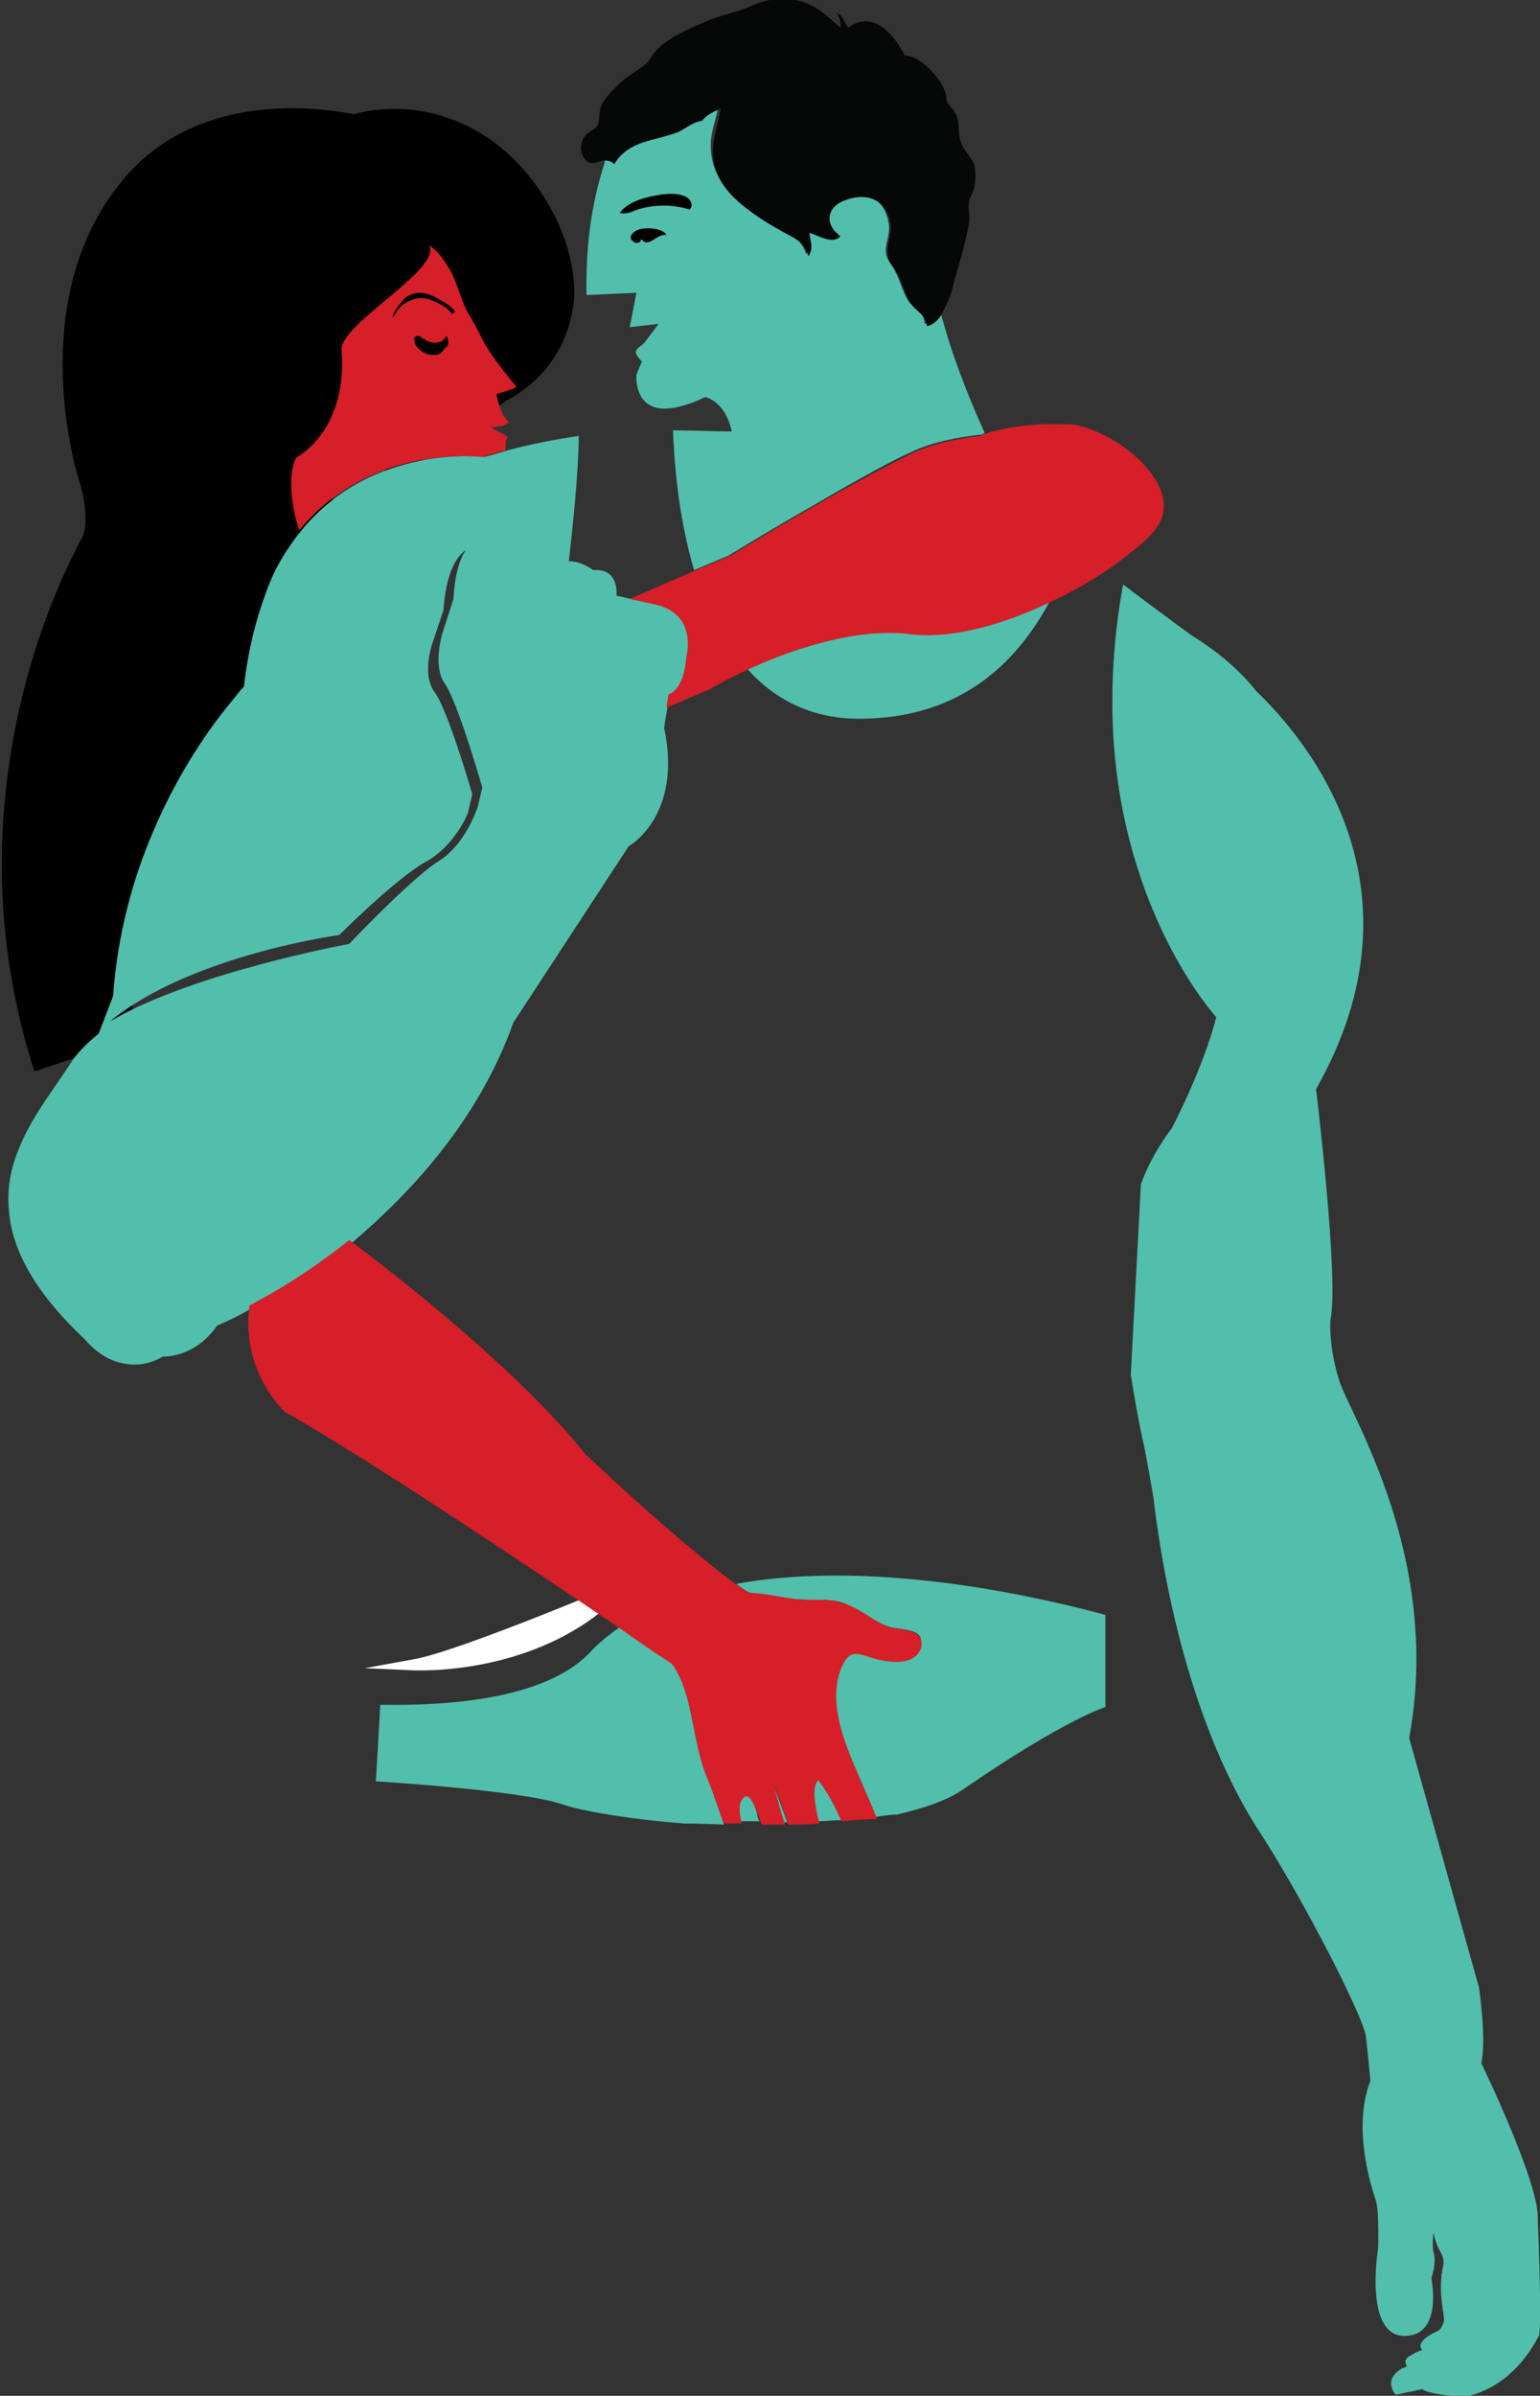 <svg xmlns="http://www.w3.org/2000/svg" viewBox="143.8 40.6 138.9 216"><rect x="143.8" y="40.6" width="138.9" height="216" fill="#333333" stroke="none"/><path d="M187.6 52.9c-4.5-2.9-9-2.8-11.9-2-4.1-.8-14.4-1.8-20.8 5.9-8.7 10.4-4.5 25.4-4 27 1 3.2.5 4.8.4 5.1-.7 1.3-4.9 8.9-6.6 20.1-1.5 9.7-.7 19.1 2.2 28.2l4.8-1.6 4.8-1.6c-.6-1.9-1.1-3.8-1.5-5.8l21.3-48.3 2.9 4.1 10.3-7.3c3.6-1.9 5.8-5.3 6.1-9.4.1-5.9-3.9-11.8-8-14.4z"/><g fill="#FFF"><path d="M199.6 184s-14.2 6-18.3 6.7c0 0 10.9.5 18.3-6.7z"/><path d="M181.8 191.2h-.6l-4.5-.2 4.4-.8c4-.7 18-6.6 18.2-6.7l2.4-1-1.9 1.8c-6.3 6.4-15.4 6.9-18 6.9zm14.9-5.5c-2.9 1.2-7.4 3-10.9 4.2 3.1-.5 7.2-1.6 10.9-4.2z"/></g><path fill="#51BFAC" d="M225.9 81.4c2.6-1.3 6.3-1.6 6.3-1.6.2 0 .3-.1.4-.2-1.5-3.3-3.1-7.4-4-11-.4.6-.9 1.1-1.4 1.2-.1-1.2-.9-1.3-1.5-2.1-.5-.8-.7-1.8-1.2-2.7-.3-.6-.7-.9-.8-1.6-.1-.9.5-1.8.2-2.9-.4-2.1-2.2-2.8-4.2-2-1.7.7-1.6 2.3-.3 3.2-.6.8-2-.1-2.8-.3.2.7.4 1.5-.1 2.1-.4-1.2-1-1.5-2.1-2.1-1.5-.8-3.2-1.8-4.4-3-1.3-1.3-2.1-2.8-2.1-4.7 0-1.2.5-2.4.7-3.5-.5.2-1.2.6-1.7 1.1-.7.2-1.3.8-2.1 1-.8.3-1.6.5-2.4.7-1.3.4-2.5.9-3.3 2.1-.2-.2-.4-.3-.6-.3-.1.2-.2.4-.2.6-1 3.1-1.7 6.9-1.6 11.8l4.5-.2-.6 3.1 2.6-.3-1.2 1.6c-.4.6-1.5.6-.3 1.8 0 0-.4.9-.5 1.2 0 0-.2 2.3 1.6 2.9 1.7.6 4.6-.9 4.6-.9s1.8.3 2.4 3.1c-1.7 0-3.4-.1-5.3-.1.1 2.5.4 7.5 1.9 12.6l3.1-1.3c2.8-1.7 5.3-3.2 7.6-4.5 4.1-2.4 7.2-4.1 8.8-4.8zM226.1 97.7c-5.1-.6-11.2 1.6-14.9 3.2 2.4 2.7 5.7 4.5 10.1 4.5 9.7 0 14.6-5.7 17.3-10.8-4.1 2.1-8.7 3.6-12.5 3.1zM217.6 204.8c.7 0 1.3-.1 2.1-.1-.6-1.3-1.3-2.6-2.1-3.7-.6.5-.4 2.2 0 3.8zM214.5 204.9h.3c-.4-1.2-.9-2.4-1.3-3.6.3 1.2.6 2.4 1 3.6zM210.6 202.7c-.3.5-.2 1.3 0 2.1h1.7c-.1-.2-.2-.4-.2-.6-.1-.5-.8-2.6-1.5-1.5zM207.5 200.6c-1.3-3.2-1.2-7.4-3.1-10.1 0 0-1.8-1.3-4.7-3.2-1 .7-2 1.5-2.8 2.4-4.1 4.1-12.6 4.7-18.8 4.6-.2 3.7-.4 6.9-.4 6.9s13.2.8 16.9 2.1c1.4.5 5.7 1.3 10.9 1.7 0 0 1.4 0 3.6.1-.6-1.7-1-3.1-1.6-4.5zM243.5 186.2c-4.4-1.2-20.2-5.2-33.3-2.8.4.3.8.6 1.2.8 1.3.1 3.2.6 4.6.6 1.3.1 2.6-.1 3.8.3 1.4.5 2.6 1.6 4 2.1.9.4 3.5.1 3 1.7-.5 1.7-2.8 1.4-4 1.1-1.8-.5-2.5-1-3.3 1-1.5 4.1 1.8 9.3 3.3 13.4.7-.1 1.3-.2 1.9-.2 2.5-.6 4.7-1.3 6.3-2.5 8.9-6.1 12.5-7.2 12.5-7.2v-8.3z"/><g><path fill="#51BFAC" d="M282.5 240.7c.2-3.2-5.1-14.1-5.1-14.1.5-2-.2-6.8-.2-6.8l-6.3-22.5c3-16.2-5.3-29.1-6.3-32.2-1-3.2-.8-5.5-.8-5.5.8-3.6-1.3-20.8-1.3-20.8 10.2-18-.5-31.2-5.4-35.9-1.1-1.4-2.9-3.2-5.8-5 0 0-2.9-2.1-6.2-4.6-.9 4.9-1.1 9.3-.9 13.4.9 16.5 9.3 25.6 9.3 25.6-1.2 4.7-4 10-4 10-2.1 2.8-2.8 5.1-2.8 5.1l-.9 17v.2c.7 4.4 1.2 6.4 1.2 6.4s.9 4.7.9 5.2c1.7 13.4 5.5 23.5 9.6 29.7 4 6.2 9.3 16.6 9.5 18.3.2 1.7.4 4 .4 4-1.7 4.4.2 9.9.5 10.8s.2 4.3.2 4.3-1.3 7.8 2.3 7.9c3.6.1 2.5-5.2 2.5-5.2s.5-1.4.2-2.3c-.1-.4-.1-1.2 0-1.8.1.5.2.9.5 1.5.2.4.4.7.4 1.1 0 .5-.2 1-.2 1.5-.1 1 0 2.1.2 3.2 0 .4.1.4 0 .8-.2.4-.2.6-.6.8-.5.2-2 1-1.3 1.7-.4 0-.9.4-1.3.6-.2.2-.3.3-.2.6 0 .1.1.2.1.2-.2.2-.4.2-.4.2-1.9 1.1-.6 2.4-.6 2.4l2.4-.5c.5.5 3.8.7 3.8.7 4.3-.9 6.2-4.6 6.7-5.5.3-1-.1-10.5-.1-10.5z"/></g><g><path fill="#51BFAC" d="M190.1 132.8l10.4-15.9s4.9-2.7 3.2-10.7l.3-1.8.2-1.2s1.3-.3 1.6-3.4c0 0 1-3.9-2.8-4.7l-2.3-.5-1.3-.3s.3-2.5-2.1-2.3c0 0-1-.8-2.2-.8.6-5 .9-9.2.9-11.3-2 .3-4.2.7-6.4 1.3-.7.2-1.3.4-2.1.6 0 0-10-1.3-16.5 6.6-1.2 1.5-2.4 3.3-3.2 5.6-.9 2.4-1.6 5.1-2 8.5 0 0-.4.4-1 1.2-1.6 1.9-4.7 6-7.2 11.9-1.8 4.2-3.2 9.2-3.6 14.8l-1.3 3.4c-.9.7-1.7 1.5-2.3 2.3-1.5 2.4-3.5 4.8-4.7 7.6-.8 1.8-1.3 3.7-1.1 5.9.2 3.4 2.1 7.3 6.9 11.8 0 0 1 1.3 2.6 1.9 1.2.4 2.7.6 4.4-.4 0 0 2.8.2 4.9-2.8 0 0 1.3-.5 3.2-1.6 2.3-1.2 5.5-3.2 9-5.9 5.4-4.6 11.4-11.1 14.5-19.8zm-14.8-7.1s-14.2 2.6-21.6 7c7.3-6 20.7-7.8 20.7-7.8s5.1-5.1 7.8-6.6 3.8-4.4 3.8-4.4l.4-1.7s-2.2-7.6-3.4-9.2c-1.2-1.6-.2-4.4-.2-4.4l1-3c.2-3 1-4.7 2-5.4-.6.9-1 2.4-1.1 4.4l-1 3.1s-.9 2.9.2 4.5c1.2 1.7 3.4 9.4 3.4 9.4l-.4 1.7s-1.1 3.6-3.8 5.1c-2.7 1.9-7.8 7.3-7.8 7.3z"/></g><g><path fill="#060808" d="M202.6 53.2c.8-.2 1.6-.4 2.4-.7.6-.3 1.3-.9 2.1-1 .5-.6 1.2-.9 1.7-1.1-.2 1.2-.6 2.3-.7 3.5-.1 2 .8 3.5 2.1 4.7 1.3 1.2 2.9 2.2 4.4 3 1.1.6 1.8.9 2.1 2.1.5-.6.2-1.4.1-2.1.8.2 2.1 1.1 2.8.3-1.3-.9-1.4-2.5.3-3.2 2-.8 3.8-.2 4.2 2 .2 1.1-.4 1.9-.2 2.9 0 .6.5 1 .8 1.6.5.8.7 1.9 1.2 2.7.6.9 1.4 1 1.5 2.1.6-.1 1.1-.6 1.4-1.2.5-.9.9-2 1-2.6.5-1.8 1.1-3.7 1.4-5.5.1-.6-.1-1.2 0-1.8 0-.5.4-.9.5-1.5.1-.6.1-1.3 0-1.8-.2-.8-.9-1.3-1.2-2.1-.4-.9 0-1.9-.6-2.8-.2-.4-.6-.6-.7-1-.1-.3 0-.6-.2-.9-.3-1.1-2.2-3.2-3.6-3.2-.9-1.8-2.8-4.2-5.1-2.5-.3-.4-.6-1.3-1-1.3.2.4.4.9.3 1.3-.8-.7-1.7-1.6-2.8-2.1-1.7-.8-3.7-.6-5.4.2-1.1.5-2.4.7-3.6 1.2-1.6.7-4 1.6-5.1 3.1-.4.6-.5.8-1.1 1.2-.7.5-1.4.9-2.1 1.6-.6.6-1.2 1.2-1.5 1.9-.2.6-.1 1.3-.3 1.7-.2.4-1 .6-1.3 1.2-.3.6-.3 1.3.2 1.9.6.7 1.3-.1 2 .1.2 0 .4.1.6.3.8-1.3 1.9-1.8 3.4-2.2z"/></g><g><path fill="#D61F28" d="M170.8 88.4c6.5-7.9 16.5-6.6 16.5-6.6l2.1-.6c0-.6 0-1 .2-1.2-.2-.2-1.2-.6-1.5-.9.6 0 1.4-.1 1.6-.5-.6-.3-1.1-2-1.1-2.5.9-.2 1.8-.6 1.8-.6-3.3-4-2.8-4-4.1-6.2-.8-1.3-.9-2-1.5-3.5-.2-.5-.4-.9-.7-1.3-.4-.7-.9-1.3-1.6-1.8 1.2 2.2-8.1 7.1-7.9 9.5.2 2 .1 7-4.1 9.7-.9 1.7-.2 5.3.3 6.5zM240.8 78.9s-4.5-.4-8.1.8c-.2 0-.3.1-.4.2 0 0-3.6.3-6.3 1.6-1.6.8-4.7 2.4-8.7 4.7-2.3 1.3-4.8 2.8-7.6 4.5l-3.1 1.3-6 2.6 2.3.5c3.9.9 2.8 4.7 2.8 4.7-.2 3.1-1.6 3.4-1.6 3.4l-.2 1.2 4-1.7s1.3-.8 3.3-1.7c3.6-1.7 9.7-3.9 14.9-3.2 3.8.4 8.5-1 12.6-3 2.8-1.3 5.3-2.9 7.1-4.4 1.2-.9 2.1-1.8 2.5-2.5 2.1-3.4-3.2-8.1-7.5-9zM223.7 187.2c-1.3-.6-2.5-1.7-4-2.1-1.2-.4-2.5-.2-3.8-.3-1.3-.1-3.2-.6-4.6-.6-.4-.3-.8-.6-1.2-.8-6.2-4.7-13.5-11.7-13.5-11.7-6.8-8.5-20.2-18.5-21.3-19.3-3.5 2.8-6.7 4.7-9 5.9-.8 6 3.2 9.6 3.2 9.6.3.2.6.3.9.5 8.7 5.1 22.2 14.2 29.3 19 2.8 2 4.7 3.2 4.7 3.2 2 2.8 1.8 6.9 3.1 10.1.6 1.4 1 2.8 1.6 4.3h1.6c-.2-.9-.3-1.7 0-2.1.7-1.2 1.3 1 1.6 1.6 0 .1.1.3.2.6h2.1c-.4-1.2-.7-2.4-1-3.6.5 1.2.9 2.4 1.3 3.6.9 0 1.9 0 2.8-.1-.4-1.6-.7-3.3-.1-3.9.9 1.1 1.5 2.4 2.1 3.7 1.1-.1 2.1-.2 3.2-.2-1.5-4-4.8-9.3-3.3-13.4.8-2.1 1.5-1.5 3.3-1 1.2.3 3.5.6 4-1.1.3-1.8-2.2-1.5-3.2-1.9z"/></g><g><path d="M184.5 68.8c-.5-.6-1.2-.9-1.9-1.2-.2 0-.3-.1-.5-.1-.6-.1-1.2.1-1.7.4-.5.3-.9.8-1.1 1.3-.1 0-.1-.2 0-.3.2-.5.6-.9.9-1.3.4-.4.9-.6 1.5-.6.7 0 1.4.4 2.1.8.3.2.6.4.8.6.1.1.2.2.2.3 0 .1-.2.3-.3.1z"/></g><path d="M184.2 71.2l-.1-.3-.2.2c-.2.3-.5.4-.9.4-.3 0-.6-.1-.9-.3 0 0-.1-.1-.2-.1s-.1-.1-.1-.1c-.1-.1-.2-.1-.3-.1-.1 0-.2 0-.3.1-.1.1 0 .3 0 .4v.1c.2.6 1 1.1 1.6 1.1h.2c.4 0 .7-.2.9-.6.3-.1.4-.5.3-.8z"/><g><path d="M201 59.6c-.4.2-.9.3-1.3.2.6-.9 2.1-1.4 3.4-1.6 1-.2 2.2-.2 2.8.3.3.3.4.7.1 1-1.5-.5-3.4-.5-5 .1z"/></g><g><path d="M200.7 62.1c-.1-.4.5-.9 1.3-.9.8-.1 1.8.2 1.9.6-.8-.2-1.6 1.2-2.2.4-.1-.1-.1.2-.2.2-.1.1-.2.1-.4.1-.3-.2-.4-.3-.4-.4z"/></g></svg>